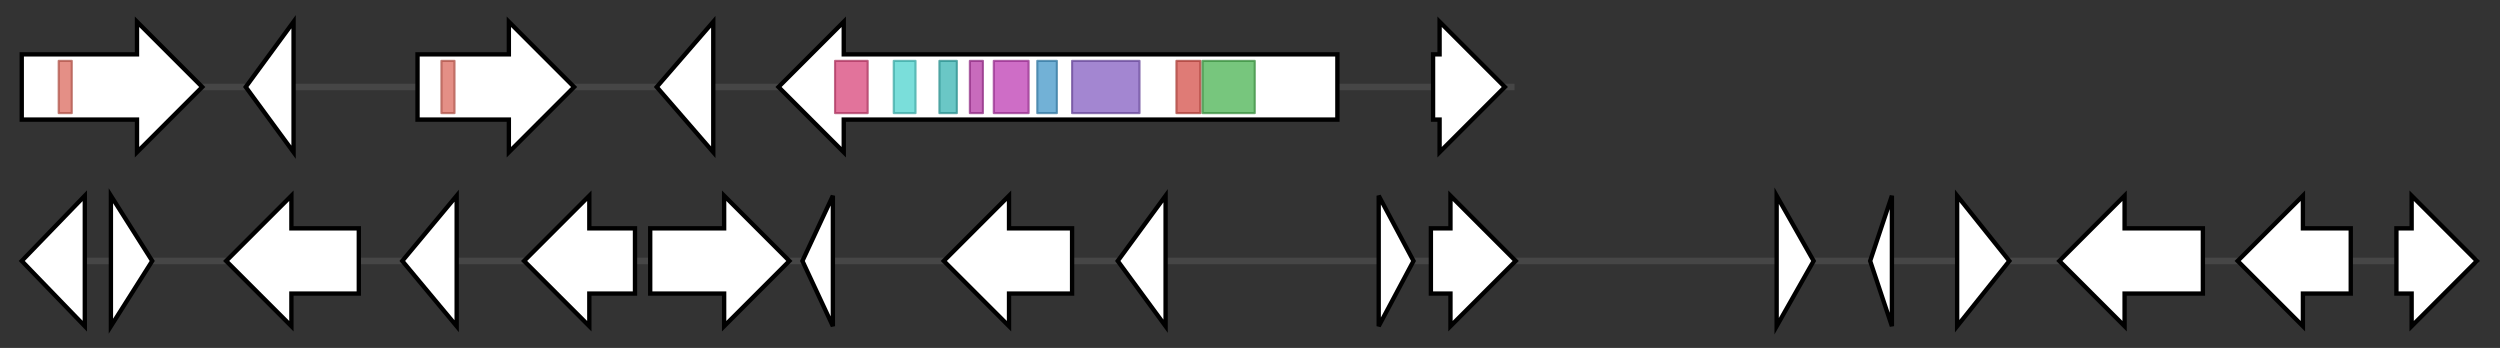 <svg version="1.1" baseProfile="full" xmlns="http://www.w3.org/2000/svg" width="1149.633" height="160">
	<rect width="100%" height="100%" fill="#333333" stroke="none"/>
	<g>
		<line x1="10" y1="40.0" x2="696.467" y2="40.0" style="stroke:rgb(70,70,70); stroke-width:3 "/>
		<g>
			<title> (ANIA_08379)
conserved hypothetical protein</title>
			<polygon class=" (ANIA_08379)
conserved hypothetical protein" points="10,25 63,25 63,10 93,40 63,70 63,55 10,55" fill="rgb(255,255,255)" fill-opacity="1.0" stroke="rgb(0,0,0)" stroke-width="2"  />
			<g>
				<title>NAD_binding_8 (PF13450)
"NAD(P)-binding Rossmann-like domain"</title>
				<rect class="PF13450" x="27" y="28" stroke-linejoin="round" width="6" height="24" fill="rgb(218,105,93)" stroke="rgb(174,84,74)" stroke-width="1" opacity="0.75" />
			</g>
		</g>
		<g>
			<title> (ANIA_08380)
hypothetical protein</title>
			<polygon class=" (ANIA_08380)
hypothetical protein" points="113,40 135,10 135,70" fill="rgb(255,255,255)" fill-opacity="1.0" stroke="rgb(0,0,0)" stroke-width="2"  />
		</g>
		<g>
			<title> (ANIA_08381)
conserved hypothetical protein</title>
			<polygon class=" (ANIA_08381)
conserved hypothetical protein" points="192,25 234,25 234,10 264,40 234,70 234,55 192,55" fill="rgb(255,255,255)" fill-opacity="1.0" stroke="rgb(0,0,0)" stroke-width="2"  />
			<g>
				<title>NAD_binding_8 (PF13450)
"NAD(P)-binding Rossmann-like domain"</title>
				<rect class="PF13450" x="203" y="28" stroke-linejoin="round" width="6" height="24" fill="rgb(218,105,93)" stroke="rgb(174,84,74)" stroke-width="1" opacity="0.75" />
			</g>
		</g>
		<g>
			<title> (ANIA_08382)
hypothetical protein</title>
			<polygon class=" (ANIA_08382)
hypothetical protein" points="302,40 328,10 328,70" fill="rgb(255,255,255)" fill-opacity="1.0" stroke="rgb(0,0,0)" stroke-width="2"  />
		</g>
		<g>
			<title> (ANIA_08383)
polyketide synthase, putative (JCVI)</title>
			<polygon class=" (ANIA_08383)
polyketide synthase, putative (JCVI)" points="615,25 388,25 388,10 358,40 388,70 388,55 615,55" fill="rgb(255,255,255)" fill-opacity="1.0" stroke="rgb(0,0,0)" stroke-width="2"  />
			<g>
				<title>Abhydrolase_3 (PF07859)
"alpha/beta hydrolase fold"</title>
				<rect class="PF07859" x="384" y="28" stroke-linejoin="round" width="15" height="24" fill="rgb(216,68,121)" stroke="rgb(172,54,96)" stroke-width="1" opacity="0.75" />
			</g>
			<g>
				<title>Methyltransf_12 (PF08242)
"Methyltransferase domain"</title>
				<rect class="PF08242" x="411" y="28" stroke-linejoin="round" width="10" height="24" fill="rgb(78,210,205)" stroke="rgb(62,168,164)" stroke-width="1" opacity="0.75" />
			</g>
			<g>
				<title>HTH_51 (PF18558)
"Helix-turn-helix domain"</title>
				<rect class="PF18558" x="432" y="28" stroke-linejoin="round" width="8" height="24" fill="rgb(57,180,179)" stroke="rgb(45,144,143)" stroke-width="1" opacity="0.75" />
			</g>
			<g>
				<title>PP-binding (PF00550)
"Phosphopantetheine attachment site"</title>
				<rect class="PF00550" x="446" y="28" stroke-linejoin="round" width="6" height="24" fill="rgb(181,58,166)" stroke="rgb(144,46,132)" stroke-width="1" opacity="0.75" />
			</g>
			<g>
				<title>PS-DH (PF14765)
"Polyketide synthase dehydratase N-terminal domain"</title>
				<rect class="PF14765" x="457" y="28" stroke-linejoin="round" width="16" height="24" fill="rgb(189,61,178)" stroke="rgb(151,48,142)" stroke-width="1" opacity="0.75" />
			</g>
			<g>
				<title>PKS_DH_N (PF21089)
"Polyketide synthase dehydratase domain"</title>
				<rect class="PF21089" x="477" y="28" stroke-linejoin="round" width="9" height="24" fill="rgb(67,151,200)" stroke="rgb(53,120,160)" stroke-width="1" opacity="0.75" />
			</g>
			<g>
				<title>Acyl_transf_1 (PF00698)
"Acyl transferase domain"</title>
				<rect class="PF00698" x="493" y="28" stroke-linejoin="round" width="31" height="24" fill="rgb(132,93,193)" stroke="rgb(105,74,154)" stroke-width="1" opacity="0.75" />
			</g>
			<g>
				<title>Ketoacyl-synt_C (PF02801)
"Beta-ketoacyl synthase, C-terminal domain"</title>
				<rect class="PF02801" x="541" y="28" stroke-linejoin="round" width="11" height="24" fill="rgb(212,79,72)" stroke="rgb(169,63,57)" stroke-width="1" opacity="0.75" />
			</g>
			<g>
				<title>ketoacyl-synt (PF00109)
"Beta-ketoacyl synthase, N-terminal domain"</title>
				<rect class="PF00109" x="553" y="28" stroke-linejoin="round" width="24" height="24" fill="rgb(74,179,82)" stroke="rgb(59,143,65)" stroke-width="1" opacity="0.75" />
			</g>
		</g>
		<g>
			<title> (ANIA_08384)
conserved hypothetical protein</title>
			<polygon class=" (ANIA_08384)
conserved hypothetical protein" points="659,25 662,25 662,10 692,40 662,70 662,55 659,55" fill="rgb(255,255,255)" fill-opacity="1.0" stroke="rgb(0,0,0)" stroke-width="2"  />
		</g>
	</g>
	<g>
		<line x1="10" y1="120.0" x2="1139.633" y2="120.0" style="stroke:rgb(70,70,70); stroke-width:3 "/>
		<g>
			<title> (ANIA_09246)
toxin biosynthesis proten (Fum3), putative (AFU_orthologue; AFUA_3G14710)</title>
			<polygon class=" (ANIA_09246)
toxin biosynthesis proten (Fum3), putative (AFU_orthologue; AFUA_3G14710)" points="10,120 39,90 39,150" fill="rgb(255,255,255)" fill-opacity="1.0" stroke="rgb(0,0,0)" stroke-width="2"  />
		</g>
		<g>
			<title> (ANIA_09247)
conserved hypothetical protein</title>
			<polygon class=" (ANIA_09247)
conserved hypothetical protein" points="51,90 70,120 51,150" fill="rgb(255,255,255)" fill-opacity="1.0" stroke="rgb(0,0,0)" stroke-width="2"  />
		</g>
		<g>
			<title> (ANIA_09248)
cytochrome P450, putative (Eurofung)</title>
			<polygon class=" (ANIA_09248)
cytochrome P450, putative (Eurofung)" points="165,105 134,105 134,90 104,120 134,150 134,135 165,135" fill="rgb(255,255,255)" fill-opacity="1.0" stroke="rgb(0,0,0)" stroke-width="2"  />
		</g>
		<g>
			<title> (ANIA_09249)
conserved hypothetical protein</title>
			<polygon class=" (ANIA_09249)
conserved hypothetical protein" points="185,120 210,90 210,150" fill="rgb(255,255,255)" fill-opacity="1.0" stroke="rgb(0,0,0)" stroke-width="2"  />
		</g>
		<g>
			<title> (ANIA_09250)
O-acetyltransferase, putative (AFU_orthologue; AFUA_2G18020)</title>
			<polygon class=" (ANIA_09250)
O-acetyltransferase, putative (AFU_orthologue; AFUA_2G18020)" points="292,105 271,105 271,90 241,120 271,150 271,135 292,135" fill="rgb(255,255,255)" fill-opacity="1.0" stroke="rgb(0,0,0)" stroke-width="2"  />
		</g>
		<g>
			<title> (ANIA_09251)
cytochrome P450, putative (Eurofung)</title>
			<polygon class=" (ANIA_09251)
cytochrome P450, putative (Eurofung)" points="299,105 333,105 333,90 363,120 333,150 333,135 299,135" fill="rgb(255,255,255)" fill-opacity="1.0" stroke="rgb(0,0,0)" stroke-width="2"  />
		</g>
		<g>
			<title> (ANIA_09252)
conserved hypothetical protein</title>
			<polygon class=" (ANIA_09252)
conserved hypothetical protein" points="369,120 383,90 383,150" fill="rgb(255,255,255)" fill-opacity="1.0" stroke="rgb(0,0,0)" stroke-width="2"  />
		</g>
		<g>
			<title> (ANIA_09253)
conserved hypothetical protein</title>
			<polygon class=" (ANIA_09253)
conserved hypothetical protein" points="493,105 464,105 464,90 434,120 464,150 464,135 493,135" fill="rgb(255,255,255)" fill-opacity="1.0" stroke="rgb(0,0,0)" stroke-width="2"  />
		</g>
		<g>
			<title> (ANIA_09254)
conserved hypothetical protein</title>
			<polygon class=" (ANIA_09254)
conserved hypothetical protein" points="514,120 536,90 536,150" fill="rgb(255,255,255)" fill-opacity="1.0" stroke="rgb(0,0,0)" stroke-width="2"  />
		</g>
		<g>
			<title> (ANIA_11214)
conserved hypothetical protein</title>
			<polygon class=" (ANIA_11214)
conserved hypothetical protein" points="634,90 650,120 634,150" fill="rgb(255,255,255)" fill-opacity="1.0" stroke="rgb(0,0,0)" stroke-width="2"  />
		</g>
		<g>
			<title> (ANIA_11205)
conserved hypothetical protein</title>
			<polygon class=" (ANIA_11205)
conserved hypothetical protein" points="658,105 667,105 667,90 697,120 667,150 667,135 658,135" fill="rgb(255,255,255)" fill-opacity="1.0" stroke="rgb(0,0,0)" stroke-width="2"  />
		</g>
		<g>
			<title> (ANIA_09256)
hypothetical protein</title>
			<polygon class=" (ANIA_09256)
hypothetical protein" points="817,90 834,120 817,150" fill="rgb(255,255,255)" fill-opacity="1.0" stroke="rgb(0,0,0)" stroke-width="2"  />
		</g>
		<g>
			<title> (ANIA_11647)
hypothetical protein</title>
			<polygon class=" (ANIA_11647)
hypothetical protein" points="860,120 870,90 870,150" fill="rgb(255,255,255)" fill-opacity="1.0" stroke="rgb(0,0,0)" stroke-width="2"  />
		</g>
		<g>
			<title> (ANIA_09257)
integral membrane protein (AFU_orthologue; AFUA_6G13950)</title>
			<polygon class=" (ANIA_09257)
integral membrane protein (AFU_orthologue; AFUA_6G13950)" points="900,90 924,120 900,150" fill="rgb(255,255,255)" fill-opacity="1.0" stroke="rgb(0,0,0)" stroke-width="2"  />
		</g>
		<g>
			<title> (ANIA_11217)
MFS toxin efflux pump (AflT), putative (AFU_orthologue; AFUA_1G12620)</title>
			<polygon class=" (ANIA_11217)
MFS toxin efflux pump (AflT), putative (AFU_orthologue; AFUA_1G12620)" points="1013,105 977,105 977,90 947,120 977,150 977,135 1013,135" fill="rgb(255,255,255)" fill-opacity="1.0" stroke="rgb(0,0,0)" stroke-width="2"  />
		</g>
		<g>
			<title> (ANIA_11206)
FAD-dependent monooxygenase, putative (AFU_orthologue; AFUA_8G02380)</title>
			<polygon class=" (ANIA_11206)
FAD-dependent monooxygenase, putative (AFU_orthologue; AFUA_8G02380)" points="1081,105 1059,105 1059,90 1029,120 1059,150 1059,135 1081,135" fill="rgb(255,255,255)" fill-opacity="1.0" stroke="rgb(0,0,0)" stroke-width="2"  />
		</g>
		<g>
			<title> (ANIA_09259)
4-hydroxybenzoate polyprenyl transferase, putative (AFU_orthologue; AFUA_6G07240)</title>
			<polygon class=" (ANIA_09259)
4-hydroxybenzoate polyprenyl transferase, putative (AFU_orthologue; AFUA_6G07240)" points="1102,105 1109,105 1109,90 1139,120 1109,150 1109,135 1102,135" fill="rgb(255,255,255)" fill-opacity="1.0" stroke="rgb(0,0,0)" stroke-width="2"  />
		</g>
	</g>
</svg>
